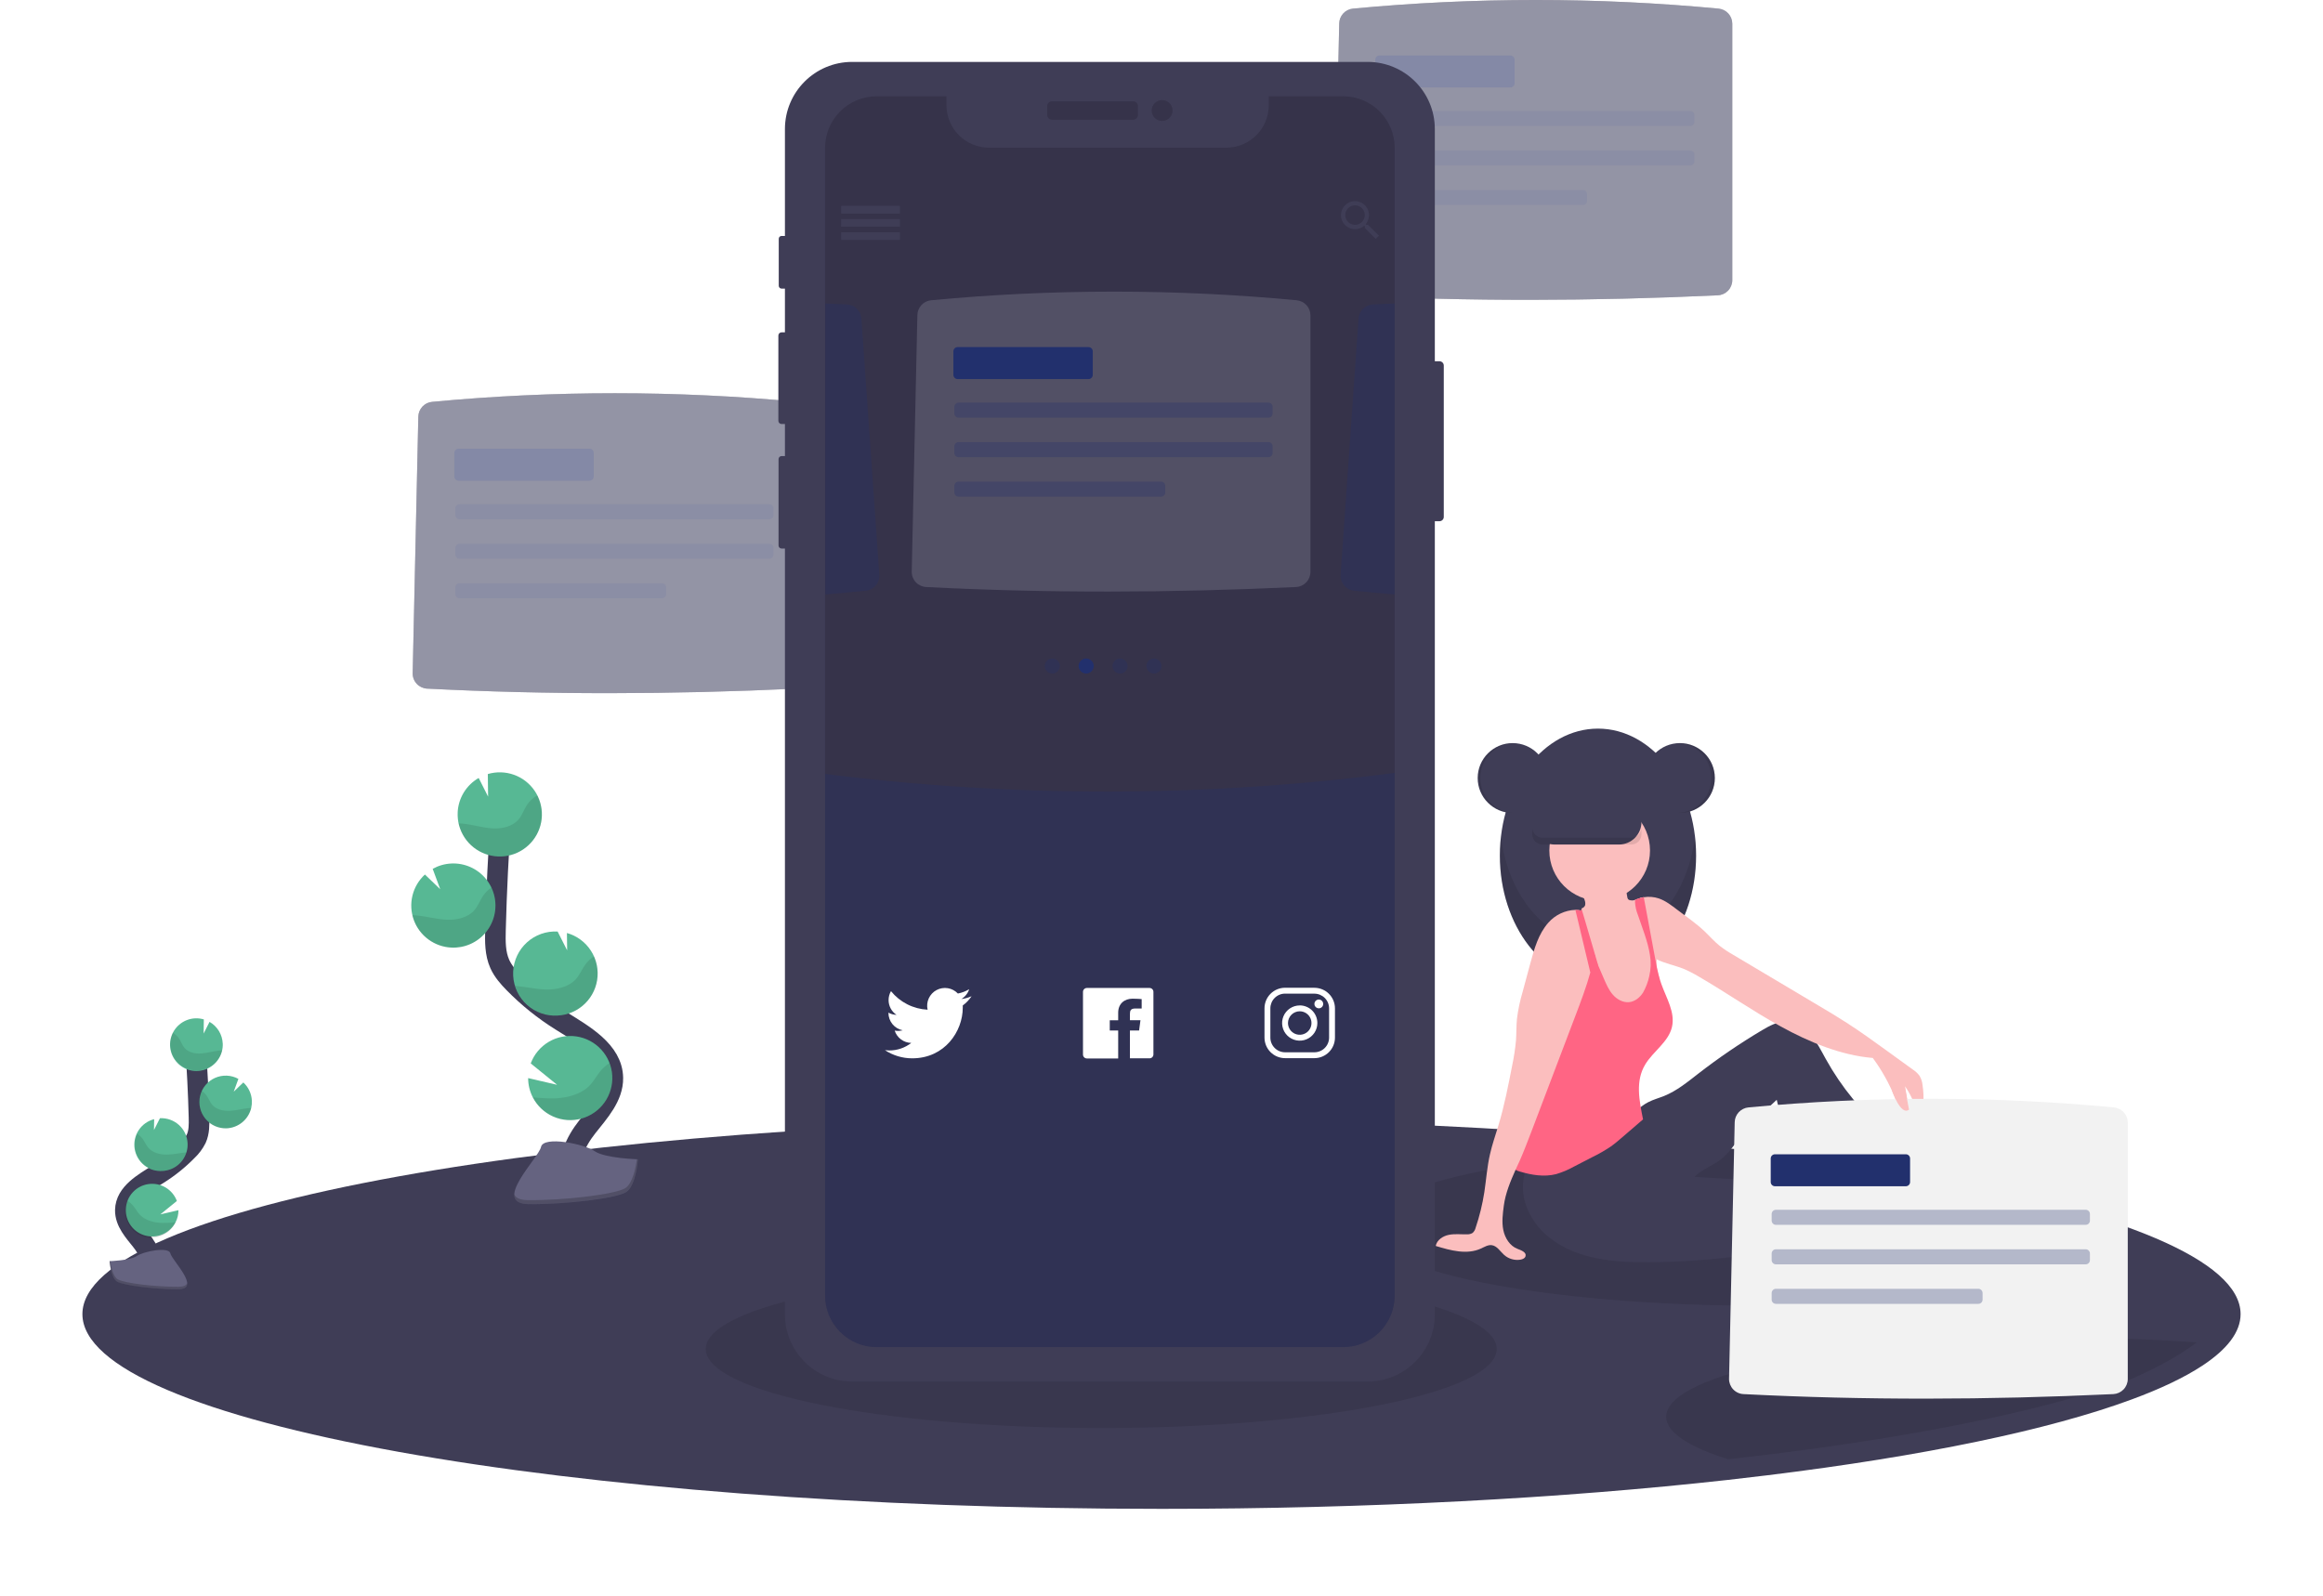 <svg width="451" height="310" viewBox="0 0 451 310" fill="none" xmlns="http://www.w3.org/2000/svg">
  <g opacity="0.6">
    <path opacity="0.6"
          d="M80.119 130.737L81.216 80.904C81.232 80.182 81.513 79.492 82.005 78.963C82.497 78.434 83.165 78.104 83.885 78.036C107.485 75.803 131.244 75.803 154.844 78.036C155.575 78.102 156.255 78.438 156.751 78.979C157.247 79.519 157.524 80.225 157.528 80.959V130.784C157.528 131.54 157.236 132.268 156.714 132.815C156.192 133.363 155.479 133.689 154.723 133.725C130.278 134.873 106.323 134.927 82.927 133.725C82.162 133.689 81.441 133.357 80.917 132.799C80.393 132.242 80.106 131.502 80.119 130.737Z"
          fill="#36334A"/>
    <path opacity="0.6"
          d="M80.119 130.737L81.216 80.904C81.232 80.182 81.513 79.492 82.005 78.963C82.497 78.434 83.165 78.104 83.885 78.036C107.485 75.803 131.244 75.803 154.844 78.036C155.575 78.102 156.255 78.438 156.751 78.979C157.247 79.519 157.524 80.225 157.528 80.959V130.784C157.528 131.54 157.236 132.268 156.714 132.815C156.192 133.363 155.479 133.689 154.723 133.725C130.278 134.873 106.323 134.927 82.927 133.725C82.162 133.689 81.441 133.357 80.917 132.799C80.393 132.242 80.106 131.502 80.119 130.737Z"
          fill="#36334A"/>
    <path opacity="0.2"
          d="M80.119 130.737L81.216 80.904C81.232 80.182 81.513 79.492 82.005 78.963C82.497 78.434 83.165 78.104 83.885 78.036C107.485 75.803 131.244 75.803 154.844 78.036C155.575 78.102 156.255 78.438 156.751 78.979C157.247 79.519 157.524 80.225 157.528 80.959V130.784C157.528 131.54 157.236 132.268 156.714 132.815C156.192 133.363 155.479 133.689 154.723 133.725C130.278 134.873 106.323 134.927 82.927 133.725C82.162 133.689 81.441 133.357 80.917 132.799C80.393 132.242 80.106 131.502 80.119 130.737Z"
          fill="#22306D"/>
    <path opacity="0.6"
          d="M114.443 87.133H89.032C88.578 87.133 88.21 87.501 88.21 87.955V92.522C88.21 92.977 88.578 93.345 89.032 93.345H114.443C114.897 93.345 115.266 92.977 115.266 92.522V87.955C115.266 87.501 114.897 87.133 114.443 87.133Z"
          fill="#22306D"/>
    <path opacity="0.3"
          d="M149.36 97.912H89.215C88.761 97.912 88.393 98.28 88.393 98.734V100.013C88.393 100.467 88.761 100.835 89.215 100.835H149.36C149.814 100.835 150.182 100.467 150.182 100.013V98.734C150.182 98.28 149.814 97.912 149.36 97.912Z"
          fill="#22306D"/>
    <path opacity="0.3"
          d="M149.36 105.584H89.215C88.761 105.584 88.393 105.953 88.393 106.407V107.685C88.393 108.139 88.761 108.507 89.215 108.507H149.36C149.814 108.507 150.182 108.139 150.182 107.685V106.407C150.182 105.953 149.814 105.584 149.36 105.584Z"
          fill="#22306D"/>
    <path opacity="0.3"
          d="M128.519 113.257H89.215C88.761 113.257 88.393 113.625 88.393 114.079V115.358C88.393 115.812 88.761 116.18 89.215 116.18H128.519C128.974 116.18 129.342 115.812 129.342 115.358V114.079C129.342 113.625 128.974 113.257 128.519 113.257Z"
          fill="#22306D"/>
  </g>
  <g opacity="0.6">
    <path opacity="0.6"
          d="M258.907 54.374L260.003 4.542C260.02 3.82 260.301 3.129 260.793 2.601C261.285 2.072 261.953 1.742 262.673 1.673C286.273 -0.559 310.032 -0.559 333.632 1.673C334.363 1.74 335.043 2.076 335.539 2.616C336.035 3.157 336.312 3.863 336.316 4.596V54.422C336.311 55.175 336.018 55.898 335.496 56.441C334.974 56.985 334.264 57.308 333.511 57.345C309.066 58.492 285.111 58.547 261.715 57.345C260.953 57.309 260.235 56.979 259.711 56.425C259.188 55.871 258.899 55.136 258.907 54.374Z"
          fill="#36334A"/>
    <path opacity="0.6"
          d="M258.907 54.374L260.003 4.542C260.02 3.82 260.301 3.129 260.793 2.601C261.285 2.072 261.953 1.742 262.673 1.673C286.273 -0.559 310.032 -0.559 333.632 1.673C334.363 1.74 335.043 2.076 335.539 2.616C336.035 3.157 336.312 3.863 336.316 4.596V54.422C336.311 55.175 336.018 55.898 335.496 56.441C334.974 56.985 334.264 57.308 333.511 57.345C309.066 58.492 285.111 58.547 261.715 57.345C260.953 57.309 260.235 56.979 259.711 56.425C259.188 55.871 258.899 55.136 258.907 54.374Z"
          fill="#36334A"/>
    <path opacity="0.2"
          d="M258.907 54.374L260.003 4.542C260.02 3.82 260.301 3.129 260.793 2.601C261.285 2.072 261.953 1.742 262.673 1.673C286.273 -0.559 310.032 -0.559 333.632 1.673C334.363 1.74 335.043 2.076 335.539 2.616C336.035 3.157 336.312 3.863 336.316 4.596V54.422C336.311 55.175 336.018 55.898 335.496 56.441C334.974 56.985 334.264 57.308 333.511 57.345C309.066 58.492 285.111 58.547 261.715 57.345C260.953 57.309 260.235 56.979 259.711 56.425C259.188 55.871 258.899 55.136 258.907 54.374Z"
          fill="#22306D"/>
    <path opacity="0.6"
          d="M293.231 10.771H267.82C267.366 10.771 266.998 11.139 266.998 11.593V16.16C266.998 16.614 267.366 16.982 267.82 16.982H293.231C293.685 16.982 294.054 16.614 294.054 16.16V11.593C294.054 11.139 293.685 10.771 293.231 10.771Z"
          fill="#22306D"/>
    <path opacity="0.3"
          d="M328.148 21.55H268.003C267.549 21.55 267.181 21.918 267.181 22.372V23.651C267.181 24.105 267.549 24.473 268.003 24.473H328.148C328.602 24.473 328.97 24.105 328.97 23.651V22.372C328.97 21.918 328.602 21.55 328.148 21.55Z"
          fill="#22306D"/>
    <path opacity="0.3"
          d="M328.148 29.222H268.003C267.549 29.222 267.181 29.59 267.181 30.044V31.323C267.181 31.777 267.549 32.145 268.003 32.145H328.148C328.602 32.145 328.97 31.777 328.97 31.323V30.044C328.97 29.59 328.602 29.222 328.148 29.222Z"
          fill="#22306D"/>
    <path opacity="0.3"
          d="M307.307 36.895H268.003C267.549 36.895 267.181 37.263 267.181 37.717V38.996C267.181 39.45 267.549 39.818 268.003 39.818H307.307C307.762 39.818 308.13 39.45 308.13 38.996V37.717C308.13 37.263 307.762 36.895 307.307 36.895Z"
          fill="#22306D"/>
  </g>
  <g filter="url(#undraw-social-share)">
    <path
      d="M435 251.188C435 254.655 432.415 258.009 427.574 261.199C424.115 263.479 419.509 265.671 413.867 267.754C397.78 273.706 373.313 278.777 343.237 282.471C340.704 282.78 338.133 283.082 335.522 283.377C303.549 286.943 265.857 289.004 225.5 289.004C109.796 289.004 16 272.072 16 251.188C16 230.303 109.796 213.372 225.5 213.372C341.204 213.372 435 230.3 435 251.188Z"
      fill="#3F3D56"/>
  </g>
  <path opacity="0.1"
        d="M213.8 277.308C256.205 277.308 290.58 270.438 290.58 261.963C290.58 253.488 256.205 246.617 213.8 246.617C171.396 246.617 137.02 253.488 137.02 261.963C137.02 270.438 171.396 277.308 213.8 277.308Z"
        fill="black"/>
  <path opacity="0.1"
        d="M411.6 238.035C411.6 246.511 384.545 253.559 342.133 253.559C299.721 253.559 265.353 246.687 265.353 238.214C265.353 229.741 299.721 222.868 342.133 222.868C384.545 222.868 411.6 229.558 411.6 238.035Z"
        fill="black"/>
  <path opacity="0.1"
        d="M426.477 260.688C423.245 263.136 419.011 265.5 413.867 267.75C397.78 273.702 373.313 278.773 343.237 282.467C340.704 282.777 338.133 283.079 335.522 283.373C327.903 280.984 323.486 278.156 323.486 275.116C323.486 266.639 357.854 259.771 400.266 259.771C409.472 259.771 418.299 260.096 426.477 260.688Z"
        fill="black"/>
  <path
    d="M279.465 70.151H277.37C276.908 70.151 276.533 70.525 276.533 70.988V100.378C276.533 100.84 276.908 101.215 277.37 101.215H279.465C279.928 101.215 280.303 100.84 280.303 100.378V70.988C280.303 70.525 279.928 70.151 279.465 70.151Z"
    fill="#3F3D56"/>
  <path
    d="M152.76 45.817H151.74C151.437 45.817 151.191 46.063 151.191 46.365V55.496C151.191 55.799 151.437 56.044 151.74 56.044H152.76C153.063 56.044 153.308 55.799 153.308 55.496V46.365C153.308 46.063 153.063 45.817 152.76 45.817Z"
    fill="#3F3D56"/>
  <path
    d="M152.881 64.539H151.733C151.391 64.539 151.115 64.815 151.115 65.156V81.722C151.115 82.063 151.391 82.339 151.733 82.339H152.881C153.222 82.339 153.499 82.063 153.499 81.722V65.156C153.499 64.815 153.222 64.539 152.881 64.539Z"
    fill="#3F3D56"/>
  <path
    d="M152.833 88.565H151.74C151.415 88.565 151.151 88.829 151.151 89.154V105.931C151.151 106.256 151.415 106.52 151.74 106.52H152.833C153.158 106.52 153.422 106.256 153.422 105.931V89.154C153.422 88.829 153.158 88.565 152.833 88.565Z"
    fill="#3F3D56"/>
  <path
    d="M265.517 12.021H165.44C158.233 12.021 152.391 17.859 152.391 25.061V255.24C152.391 262.442 158.233 268.28 165.44 268.28H265.517C272.724 268.28 278.566 262.442 278.566 255.24V25.061C278.566 17.859 272.724 12.021 265.517 12.021Z"
    fill="#3F3D56"/>
  <path
    d="M219.997 19.671H204.236C203.723 19.671 203.307 20.087 203.307 20.599V22.32C203.307 22.833 203.723 23.248 204.236 23.248H219.997C220.51 23.248 220.926 22.833 220.926 22.32V20.599C220.926 20.087 220.51 19.671 219.997 19.671Z"
    fill="#36334A"/>
  <path
    d="M225.621 23.49C226.741 23.49 227.65 22.582 227.65 21.462C227.65 20.342 226.741 19.434 225.621 19.434C224.5 19.434 223.591 20.342 223.591 21.462C223.591 22.582 224.5 23.49 225.621 23.49Z"
    fill="#36334A"/>
  <path
    d="M270.775 28.711V251.586C270.774 254.242 269.717 256.788 267.838 258.665C265.959 260.543 263.41 261.597 260.753 261.597H170.204C167.546 261.597 164.998 260.543 163.119 258.665C161.239 256.788 160.183 254.242 160.182 251.586V28.711C160.182 26.055 161.238 23.507 163.117 21.629C164.997 19.751 167.546 18.696 170.204 18.696H183.754V20.435C183.756 22.621 184.626 24.717 186.173 26.263C187.72 27.808 189.818 28.677 192.006 28.678H238.074C240.262 28.678 242.361 27.809 243.909 26.263C245.456 24.716 246.326 22.619 246.326 20.431V18.692H260.771C263.427 18.697 265.972 19.755 267.847 21.633C269.723 23.512 270.776 26.057 270.775 28.711Z"
    fill="#36334A"/>
  <path d="M174.679 39.997H163.345V41.459H174.679V39.997Z" fill="#3F3D56"/>
  <path d="M174.679 42.555H163.345V44.016H174.679V42.555Z" fill="#3F3D56"/>
  <path d="M174.679 45.112H163.345V46.573H174.679V45.112Z" fill="#3F3D56"/>
  <path d="M174.679 39.997H163.345V41.459H174.679V39.997Z" fill="#3F3D56"/>
  <path d="M174.679 42.555H163.345V44.016H174.679V42.555Z" fill="#3F3D56"/>
  <path d="M174.679 45.112H163.345V46.573H174.679V45.112Z" fill="#3F3D56"/>
  <path
    d="M265.594 43.658H265.261L265.133 43.552C265.554 43.051 265.784 42.419 265.784 41.765C265.781 41.228 265.619 40.703 265.317 40.258C265.016 39.812 264.589 39.466 264.091 39.263C263.593 39.06 263.046 39.009 262.519 39.117C261.992 39.224 261.508 39.486 261.13 39.868C260.752 40.25 260.495 40.736 260.393 41.264C260.291 41.792 260.348 42.338 260.556 42.834C260.765 43.329 261.116 43.752 261.565 44.048C262.014 44.344 262.54 44.501 263.078 44.498C263.73 44.494 264.361 44.264 264.863 43.848L264.987 43.95V44.286L267.086 46.391L267.715 45.759L265.594 43.658ZM263.078 43.658C262.704 43.659 262.337 43.55 262.024 43.342C261.712 43.135 261.468 42.84 261.323 42.495C261.179 42.149 261.14 41.768 261.213 41.401C261.285 41.033 261.465 40.695 261.729 40.429C261.994 40.164 262.331 39.983 262.699 39.91C263.067 39.836 263.448 39.873 263.794 40.016C264.141 40.159 264.437 40.402 264.645 40.713C264.854 41.024 264.965 41.391 264.965 41.765C264.966 42.014 264.919 42.26 264.825 42.489C264.73 42.719 264.592 42.928 264.416 43.104C264.241 43.28 264.032 43.42 263.803 43.515C263.573 43.61 263.327 43.658 263.078 43.658Z"
    fill="#3F3D56"/>
  <path
    d="M29.016 247.22C30.113 245.207 28.87 242.741 27.448 240.947C26.025 239.153 24.3 237.293 24.336 234.995C24.391 231.707 27.883 229.763 30.672 228.02C32.744 226.728 34.654 225.193 36.361 223.449C37.076 222.778 37.667 221.986 38.109 221.111C38.687 219.825 38.672 218.363 38.636 216.957C38.511 212.253 38.278 207.565 37.937 202.894"
    stroke="#3F3D56" stroke-width="4" stroke-miterlimit="10"/>
  <path
    d="M43.242 202.638C43.203 201.779 42.949 200.944 42.501 200.209C42.054 199.475 41.429 198.865 40.683 198.436L39.535 200.705L39.572 197.957C39.022 197.796 38.45 197.727 37.879 197.753C36.869 197.803 35.896 198.151 35.084 198.752C34.272 199.354 33.656 200.183 33.315 201.134C32.973 202.085 32.921 203.115 33.165 204.096C33.409 205.077 33.938 205.963 34.686 206.643C35.433 207.324 36.366 207.768 37.365 207.919C38.365 208.07 39.387 207.922 40.303 207.494C41.219 207.066 41.987 206.376 42.511 205.511C43.034 204.647 43.29 203.647 43.246 202.638H43.242Z"
    fill="#57B894"/>
  <path
    d="M34.091 237.344C33.553 238.387 32.672 239.213 31.597 239.684C30.522 240.155 29.317 240.242 28.185 239.931C27.053 239.62 26.063 238.93 25.38 237.976C24.696 237.022 24.362 235.863 24.433 234.692C24.503 233.521 24.974 232.41 25.767 231.544C26.56 230.679 27.626 230.113 28.787 229.94C29.948 229.767 31.133 229.998 32.144 230.594C33.155 231.191 33.93 232.116 34.339 233.216L31.133 235.821L34.647 235.006C34.65 235.818 34.459 236.62 34.091 237.344Z"
    fill="#57B894"/>
  <path
    d="M31.557 227.388C30.282 227.478 29.02 227.088 28.018 226.295C27.016 225.501 26.347 224.362 26.143 223.102C25.939 221.841 26.215 220.549 26.916 219.481C27.616 218.413 28.692 217.645 29.93 217.329L29.893 219.441L31.056 217.143C31.73 217.11 32.403 217.21 33.037 217.438C33.671 217.666 34.254 218.016 34.753 218.47C35.251 218.924 35.655 219.471 35.941 220.081C36.227 220.691 36.39 221.351 36.42 222.024C36.45 222.616 36.376 223.208 36.2 223.774C35.892 224.781 35.281 225.668 34.45 226.315C33.619 226.961 32.609 227.336 31.557 227.388Z"
    fill="#57B894"/>
  <path
    d="M44.014 219.105C43.226 219.134 42.442 218.981 41.724 218.657C41.005 218.334 40.371 217.849 39.87 217.24C39.37 216.631 39.017 215.916 38.839 215.148C38.661 214.381 38.663 213.583 38.844 212.816C39.026 212.05 39.382 211.336 39.885 210.729C40.388 210.123 41.024 209.64 41.744 209.32C42.464 209 43.248 208.85 44.036 208.882C44.824 208.915 45.593 209.128 46.284 209.507L45.377 211.991L47.242 210.201C48.241 211.115 48.837 212.389 48.898 213.741C48.923 214.216 48.88 214.692 48.77 215.155C48.514 216.24 47.912 217.213 47.053 217.925C46.195 218.638 45.128 219.052 44.014 219.105Z"
    fill="#57B894"/>
  <path opacity="0.1"
        d="M42.551 204.004C41.367 204.132 40.215 204.501 39.027 204.574C37.839 204.647 36.533 204.362 35.78 203.441C35.378 202.944 35.173 202.312 34.833 201.771C34.511 201.267 34.071 200.849 33.55 200.555C33.24 201.201 33.07 201.906 33.05 202.623C33.031 203.339 33.162 204.052 33.436 204.715C33.71 205.377 34.12 205.975 34.64 206.469C35.16 206.963 35.778 207.342 36.454 207.582C37.13 207.822 37.849 207.918 38.564 207.862C39.28 207.806 39.975 207.601 40.606 207.259C41.237 206.918 41.788 206.448 42.226 205.879C42.663 205.311 42.976 204.657 43.144 203.96C42.944 203.967 42.746 203.982 42.551 204.004Z"
        fill="black"/>
  <path opacity="0.1"
        d="M44.014 219.105C43.129 219.15 42.247 218.964 41.456 218.567C40.664 218.169 39.989 217.573 39.497 216.836C39.005 216.1 38.713 215.248 38.649 214.365C38.585 213.482 38.752 212.597 39.133 211.797C39.54 212.07 39.89 212.418 40.164 212.824C40.529 213.376 40.752 214.012 41.18 214.519C41.981 215.458 43.345 215.765 44.584 215.711C45.824 215.656 47.019 215.301 48.24 215.188C48.412 215.188 48.584 215.162 48.76 215.159C48.503 216.242 47.902 217.212 47.046 217.924C46.19 218.635 45.126 219.05 44.014 219.105Z"
        fill="black"/>
  <path opacity="0.1"
        d="M31.557 227.388C30.68 227.432 29.807 227.25 29.021 226.86C28.235 226.47 27.562 225.884 27.068 225.159C26.574 224.434 26.274 223.594 26.199 222.72C26.123 221.846 26.273 220.967 26.636 220.168C27.061 220.446 27.433 220.799 27.733 221.209C28.131 221.772 28.38 222.419 28.848 222.937C29.714 223.902 31.169 224.242 32.478 224.209C33.787 224.176 34.976 223.873 36.237 223.774C35.927 224.786 35.31 225.677 34.472 226.325C33.634 226.972 32.615 227.343 31.557 227.388Z"
        fill="black"/>
  <path opacity="0.1"
        d="M34.091 237.344C33.536 238.584 32.51 239.553 31.241 240.037C29.971 240.522 28.56 240.482 27.32 239.927C26.079 239.373 25.11 238.348 24.625 237.079C24.14 235.81 24.18 234.401 24.735 233.161C25.162 233.435 25.545 233.773 25.872 234.162C26.362 234.757 26.683 235.433 27.247 235.989C28.296 237.019 29.989 237.45 31.499 237.483C32.365 237.486 33.23 237.44 34.091 237.344Z"
        fill="black"/>
  <path
    d="M21.276 244.903C21.276 244.903 25.327 244.779 26.548 243.91C27.769 243.04 32.764 242.006 33.078 243.398C33.392 244.79 39.166 250.34 34.595 250.362C30.025 250.384 23.971 249.631 22.749 248.9C21.528 248.17 21.276 244.903 21.276 244.903Z"
    fill="#656380"/>
  <path opacity="0.2"
        d="M34.676 249.876C30.102 249.913 24.051 249.168 22.833 248.415C21.905 247.849 21.535 245.821 21.411 244.889H21.276C21.276 244.889 21.532 248.152 22.738 248.908C23.945 249.665 30.011 250.399 34.584 250.37C35.904 250.37 36.358 249.891 36.332 249.197C36.16 249.606 35.659 249.869 34.676 249.876Z"
        fill="black"/>
  <path
    d="M111.525 228.82C109.792 225.612 111.759 221.681 114.019 218.82C116.278 215.959 119.039 212.974 118.98 209.32C118.896 204.081 113.332 200.986 108.882 198.206C105.584 196.144 102.541 193.7 99.818 190.924C98.721 189.809 97.672 188.618 97.032 187.197C96.111 185.147 96.136 182.813 96.195 180.573C96.388 173.093 96.753 165.622 97.292 158.161"
    stroke="#3F3D56" stroke-width="4" stroke-miterlimit="10"/>
  <path
    d="M88.853 157.77C88.916 156.402 89.323 155.071 90.036 153.901C90.749 152.731 91.746 151.76 92.934 151.076L94.762 154.697L94.707 150.313C96.37 149.821 98.146 149.87 99.779 150.453C101.412 151.036 102.817 152.123 103.792 153.556C104.767 154.989 105.26 156.695 105.202 158.427C105.143 160.159 104.535 161.827 103.465 163.191C102.396 164.555 100.92 165.544 99.251 166.016C97.583 166.487 95.807 166.416 94.182 165.813C92.556 165.21 91.164 164.106 90.207 162.661C89.25 161.216 88.777 159.505 88.857 157.774L88.853 157.77Z"
    fill="#57B894"/>
  <path
    d="M103.434 213.08C104.292 214.747 105.697 216.068 107.414 216.822C109.132 217.577 111.056 217.718 112.865 217.223C114.674 216.727 116.258 215.625 117.35 214.102C118.443 212.578 118.977 210.725 118.865 208.854C118.753 206.983 118 205.208 116.733 203.825C115.466 202.443 113.762 201.538 111.907 201.263C110.051 200.987 108.158 201.357 106.543 202.311C104.929 203.266 103.692 204.745 103.039 206.503L108.158 210.657L102.538 209.356C102.536 210.651 102.843 211.928 103.434 213.08Z"
    fill="#57B894"/>
  <path
    d="M107.474 197.212C109.48 197.305 111.45 196.656 113.008 195.391C114.567 194.126 115.605 192.332 115.925 190.351C116.246 188.37 115.826 186.341 114.745 184.65C113.665 182.958 111.999 181.723 110.067 181.18L110.11 184.548L108.26 180.895H108.238C107.161 180.837 106.083 180.992 105.066 181.352C104.049 181.712 103.113 182.27 102.313 182.993C101.512 183.716 100.863 184.591 100.402 185.566C99.941 186.541 99.678 187.597 99.628 188.674C99.577 189.751 99.741 190.828 100.108 191.842C100.476 192.855 101.041 193.786 101.77 194.581C102.5 195.376 103.379 196.018 104.358 196.472C105.337 196.925 106.396 197.18 107.474 197.223V197.212Z"
    fill="#57B894"/>
  <path
    d="M87.621 184.011C88.887 184.071 90.149 183.837 91.308 183.326C92.467 182.816 93.492 182.043 94.301 181.069C95.111 180.096 95.683 178.947 95.972 177.715C96.262 176.482 96.261 175.199 95.969 173.967C95.678 172.735 95.104 171.588 94.293 170.615C93.483 169.643 92.457 168.872 91.297 168.363C90.136 167.854 88.874 167.622 87.609 167.684C86.344 167.746 85.11 168.101 84.005 168.721L85.468 172.677L82.495 169.824C81.305 170.915 80.465 172.333 80.081 173.901C79.696 175.468 79.784 177.114 80.335 178.631C80.885 180.149 81.872 181.469 83.172 182.427C84.472 183.384 86.026 183.935 87.639 184.011H87.621Z"
    fill="#57B894"/>
  <path opacity="0.1"
        d="M89.95 159.948C91.841 160.152 93.676 160.741 95.57 160.858C97.464 160.974 99.544 160.521 100.74 159.049C101.387 158.256 101.709 157.255 102.253 156.389C102.771 155.586 103.478 154.921 104.312 154.453C104.839 155.489 105.138 156.625 105.191 157.786C105.244 158.947 105.048 160.105 104.617 161.185C104.186 162.264 103.53 163.239 102.692 164.045C101.854 164.851 100.854 165.468 99.758 165.857C98.662 166.246 97.496 166.397 96.337 166.3C95.178 166.203 94.054 165.86 93.038 165.294C92.022 164.729 91.139 163.953 90.447 163.019C89.755 162.085 89.27 161.014 89.025 159.878C89.336 159.889 89.643 159.911 89.95 159.948Z"
        fill="black"/>
  <path opacity="0.1"
        d="M87.621 184.011C89.031 184.077 90.433 183.777 91.692 183.141C92.951 182.504 94.024 181.554 94.807 180.381C95.59 179.208 96.056 177.853 96.161 176.446C96.265 175.04 96.003 173.631 95.401 172.356C94.751 172.791 94.192 173.35 93.756 174C93.175 174.877 92.82 175.893 92.137 176.7C90.864 178.198 88.685 178.688 86.711 178.596C84.736 178.505 82.835 177.946 80.861 177.767C80.587 177.742 80.312 177.723 80.034 177.716C80.442 179.447 81.403 180.999 82.772 182.135C84.141 183.271 85.843 183.93 87.621 184.011Z"
        fill="black"/>
  <path opacity="0.1"
        d="M107.474 197.212C108.87 197.277 110.259 196.984 111.509 196.361C112.759 195.737 113.828 194.804 114.615 193.65C115.402 192.497 115.88 191.161 116.003 189.77C116.127 188.38 115.892 186.981 115.321 185.707C114.646 186.149 114.06 186.713 113.591 187.369C112.955 188.264 112.56 189.294 111.814 190.124C110.436 191.658 108.118 192.199 106.027 192.152C104.001 192.104 102.052 191.611 100.038 191.454C100.533 193.062 101.513 194.478 102.844 195.509C104.175 196.54 105.792 197.134 107.474 197.212Z"
        fill="black"/>
  <path opacity="0.1"
        d="M103.434 213.08C104.39 214.943 106.024 216.368 107.999 217.062C109.975 217.756 112.142 217.667 114.054 216.812C115.965 215.957 117.476 214.402 118.274 212.467C119.072 210.532 119.098 208.365 118.344 206.412C117.67 206.854 117.065 207.393 116.549 208.012C115.77 208.959 115.258 210.033 114.355 210.913C112.685 212.554 109.986 213.23 107.584 213.296C106.198 213.303 104.812 213.231 103.434 213.08Z"
        fill="black"/>
  <path
    d="M123.858 225.126C123.858 225.126 117.405 224.929 115.449 223.544C113.492 222.159 105.518 220.508 105.036 222.726C104.553 224.944 95.34 233.767 102.652 233.826C109.964 233.884 119.584 232.693 121.525 231.509C123.467 230.325 123.858 225.126 123.858 225.126Z"
    fill="#656380"/>
  <path opacity="0.2"
        d="M102.506 233.054C109.792 233.113 119.437 231.918 121.379 230.738C122.841 229.839 123.445 226.609 123.642 225.119H123.858C123.858 225.119 123.448 230.322 121.507 231.502C119.565 232.682 109.92 233.877 102.634 233.818C100.531 233.818 99.804 233.054 99.844 231.947C100.136 232.623 100.937 233.04 102.506 233.054Z"
        fill="black"/>
  <path opacity="0.3"
        d="M270.775 150.09V251.594C270.774 254.249 269.717 256.795 267.838 258.673C265.959 260.55 263.41 261.605 260.753 261.605H170.204C167.546 261.605 164.998 260.55 163.119 258.673C161.239 256.795 160.183 254.249 160.182 251.594V150.288C196.905 154.917 234.069 154.851 270.775 150.09Z"
        fill="#22306D"/>
  <path opacity="0.3"
        d="M204.294 130.795C205.102 130.795 205.757 130.141 205.757 129.334C205.757 128.526 205.102 127.872 204.294 127.872C203.486 127.872 202.832 128.526 202.832 129.334C202.832 130.141 203.486 130.795 204.294 130.795Z"
        fill="#22306D"/>
  <path
    d="M210.875 130.795C211.683 130.795 212.338 130.141 212.338 129.334C212.338 128.526 211.683 127.872 210.875 127.872C210.067 127.872 209.413 128.526 209.413 129.334C209.413 130.141 210.067 130.795 210.875 130.795Z"
    fill="#22306D"/>
  <path opacity="0.3"
        d="M217.456 130.795C218.264 130.795 218.919 130.141 218.919 129.334C218.919 128.526 218.264 127.872 217.456 127.872C216.649 127.872 215.994 128.526 215.994 129.334C215.994 130.141 216.649 130.795 217.456 130.795Z"
        fill="#22306D"/>
  <path opacity="0.3"
        d="M224.038 130.795C224.845 130.795 225.5 130.141 225.5 129.334C225.5 128.526 224.845 127.872 224.038 127.872C223.23 127.872 222.575 128.526 222.575 129.334C222.575 130.141 223.23 130.795 224.038 130.795Z"
        fill="#22306D"/>
  <path opacity="0.3"
        d="M177.008 111.007L178.105 61.174C178.121 60.452 178.402 59.762 178.894 59.233C179.386 58.704 180.055 58.374 180.774 58.306C204.374 56.073 228.133 56.073 251.733 58.306C252.464 58.372 253.144 58.708 253.64 59.249C254.137 59.789 254.413 60.495 254.417 61.229V111.054C254.417 111.81 254.125 112.538 253.603 113.085C253.081 113.633 252.368 113.959 251.612 113.995C227.167 115.143 203.212 115.197 179.816 113.995C179.051 113.959 178.33 113.627 177.806 113.069C177.282 112.512 176.996 111.772 177.008 111.007Z"
        fill="#9494A4"/>
  <path opacity="0.3"
        d="M270.775 58.941V115.442C268.149 115.216 265.534 114.972 262.928 114.711C262.163 114.642 261.456 114.274 260.96 113.687C260.464 113.1 260.219 112.342 260.278 111.577L263.755 61.853C263.805 61.133 264.119 60.456 264.636 59.952C265.153 59.447 265.837 59.15 266.559 59.117C267.963 59.053 269.368 58.995 270.775 58.941Z"
        fill="#22306D"/>
  <path opacity="0.3"
        d="M160.215 58.941V115.442C162.84 115.216 165.456 114.972 168.061 114.711C168.827 114.642 169.534 114.274 170.03 113.687C170.526 113.1 170.771 112.342 170.712 111.577L167.235 61.853C167.185 61.133 166.871 60.456 166.354 59.952C165.837 59.447 165.152 59.15 164.431 59.117C163.027 59.053 161.621 58.995 160.215 58.941Z"
        fill="#22306D"/>
  <path
    d="M211.332 67.403H185.922C185.467 67.403 185.099 67.771 185.099 68.225V72.793C185.099 73.246 185.467 73.615 185.922 73.615H211.332C211.787 73.615 212.155 73.246 212.155 72.793V68.225C212.155 67.771 211.787 67.403 211.332 67.403Z"
    fill="#22306D"/>
  <path opacity="0.3"
        d="M246.249 78.182H186.105C185.65 78.182 185.282 78.55 185.282 79.004V80.282C185.282 80.737 185.65 81.105 186.105 81.105H246.249C246.703 81.105 247.072 80.737 247.072 80.282V79.004C247.072 78.55 246.703 78.182 246.249 78.182Z"
        fill="#22306D"/>
  <path opacity="0.3"
        d="M246.249 85.855H186.105C185.65 85.855 185.282 86.223 185.282 86.677V87.955C185.282 88.409 185.65 88.778 186.105 88.778H246.249C246.703 88.778 247.072 88.409 247.072 87.955V86.677C247.072 86.223 246.703 85.855 246.249 85.855Z"
        fill="#22306D"/>
  <path opacity="0.3"
        d="M225.409 93.527H186.105C185.65 93.527 185.282 93.895 185.282 94.349V95.628C185.282 96.082 185.65 96.45 186.105 96.45H225.409C225.863 96.45 226.231 96.082 226.231 95.628V94.349C226.231 93.895 225.863 93.527 225.409 93.527Z"
        fill="#22306D"/>
  <path
    d="M188.624 193.459C187.995 193.739 187.328 193.922 186.646 194.004C187.364 193.571 187.903 192.894 188.163 192.097C187.485 192.499 186.743 192.782 185.969 192.933C185.448 192.383 184.761 192.019 184.013 191.897C183.264 191.775 182.497 191.903 181.828 192.26C181.16 192.617 180.628 193.185 180.313 193.874C179.999 194.563 179.921 195.337 180.09 196.076C178.718 196.007 177.375 195.651 176.15 195.03C174.925 194.408 173.844 193.536 172.979 192.469C172.675 192.997 172.515 193.596 172.514 194.205C172.514 194.773 172.655 195.333 172.923 195.834C173.192 196.335 173.58 196.762 174.054 197.077C173.503 197.062 172.965 196.914 172.485 196.645V196.689C172.485 197.486 172.76 198.258 173.264 198.875C173.769 199.492 174.472 199.915 175.253 200.073C174.957 200.152 174.652 200.192 174.346 200.193C174.128 200.194 173.909 200.172 173.695 200.127C173.916 200.813 174.345 201.413 174.923 201.843C175.501 202.272 176.2 202.511 176.92 202.524C175.697 203.479 174.187 203.994 172.635 203.986C172.36 203.985 172.085 203.968 171.812 203.935C173.381 204.964 175.215 205.514 177.092 205.517C183.443 205.517 186.916 200.255 186.916 195.696C186.916 195.546 186.916 195.396 186.916 195.25C187.588 194.76 188.166 194.154 188.624 193.459Z"
    fill="white"/>
  <path
    d="M223.186 191.855H211.014C210.814 191.855 210.622 191.935 210.48 192.076C210.338 192.217 210.258 192.408 210.257 192.608V204.786C210.257 204.885 210.277 204.984 210.315 205.075C210.353 205.167 210.409 205.25 210.479 205.321C210.549 205.391 210.633 205.447 210.725 205.485C210.816 205.523 210.915 205.542 211.014 205.542H217.091V200.116H215.456V198.122H217.091V196.66C217.091 194.895 218.316 193.934 219.895 193.934C220.652 193.934 221.464 193.993 221.65 194.015V195.842H220.392C219.537 195.842 219.372 196.247 219.372 196.846V198.118H221.416L221.149 200.113H219.372V205.517H223.178C223.378 205.516 223.57 205.436 223.711 205.294C223.852 205.152 223.932 204.96 223.932 204.76V192.608C223.932 192.41 223.853 192.219 223.713 192.078C223.574 191.938 223.384 191.857 223.186 191.855Z"
    fill="white"/>
  <path
    d="M255.188 192.959C255.943 192.962 256.666 193.262 257.199 193.796C257.733 194.329 258.034 195.051 258.036 195.805V201.497C258.034 202.251 257.733 202.974 257.199 203.507C256.666 204.04 255.943 204.341 255.188 204.344H249.485C248.73 204.341 248.007 204.04 247.474 203.507C246.94 202.974 246.639 202.251 246.636 201.497V195.798C246.639 195.044 246.94 194.321 247.474 193.788C248.007 193.255 248.73 192.954 249.485 192.951H255.188V192.959ZM255.188 191.812H249.485C248.428 191.814 247.415 192.235 246.667 192.982C245.92 193.729 245.499 194.741 245.496 195.798V201.497C245.499 202.554 245.92 203.566 246.667 204.313C247.415 205.06 248.428 205.481 249.485 205.484H255.188C256.245 205.481 257.258 205.06 258.006 204.313C258.753 203.566 259.174 202.554 259.177 201.497V195.798C259.172 194.743 258.75 193.732 258.003 192.987C257.256 192.242 256.244 191.822 255.188 191.819V191.812Z"
    fill="white"/>
  <path
    d="M256.04 195.805C255.871 195.805 255.705 195.755 255.564 195.661C255.424 195.567 255.314 195.433 255.249 195.277C255.185 195.12 255.168 194.948 255.201 194.782C255.235 194.616 255.316 194.464 255.436 194.344C255.556 194.225 255.709 194.144 255.875 194.111C256.042 194.079 256.214 194.096 256.37 194.161C256.526 194.227 256.66 194.337 256.753 194.478C256.847 194.619 256.896 194.785 256.896 194.954C256.896 195.066 256.874 195.177 256.83 195.28C256.787 195.384 256.724 195.478 256.645 195.557C256.565 195.636 256.471 195.699 256.367 195.741C256.263 195.784 256.152 195.806 256.04 195.805ZM252.336 196.382C252.788 196.382 253.229 196.516 253.604 196.767C253.979 197.017 254.272 197.373 254.444 197.79C254.617 198.206 254.662 198.665 254.574 199.107C254.486 199.549 254.269 199.956 253.95 200.274C253.631 200.593 253.224 200.81 252.781 200.898C252.339 200.986 251.88 200.941 251.463 200.769C251.046 200.596 250.69 200.304 250.439 199.929C250.189 199.554 250.055 199.113 250.055 198.662C250.056 198.058 250.297 197.479 250.724 197.051C251.152 196.624 251.732 196.383 252.336 196.382ZM252.336 195.246C251.659 195.246 250.998 195.447 250.435 195.823C249.872 196.199 249.433 196.733 249.174 197.358C248.915 197.983 248.848 198.671 248.98 199.335C249.113 199.998 249.439 200.607 249.918 201.086C250.397 201.564 251.007 201.889 251.671 202.021C252.335 202.152 253.023 202.084 253.649 201.824C254.274 201.565 254.808 201.126 255.184 200.563C255.559 200 255.759 199.339 255.759 198.662C255.76 198.213 255.672 197.767 255.5 197.352C255.329 196.936 255.077 196.559 254.759 196.241C254.441 195.923 254.063 195.67 253.647 195.499C253.232 195.327 252.786 195.238 252.336 195.239V195.246Z"
    fill="white"/>
  <path
    d="M293.673 157.873C297.423 157.873 300.463 154.835 300.463 151.088C300.463 147.34 297.423 144.303 293.673 144.303C289.924 144.303 286.884 147.34 286.884 151.088C286.884 154.835 289.924 157.873 293.673 157.873Z"
    fill="#3F3D56"/>
  <path
    d="M310.24 190.814C320.76 190.814 329.289 179.772 329.289 166.152C329.289 152.531 320.76 141.489 310.24 141.489C299.719 141.489 291.191 152.531 291.191 166.152C291.191 179.772 299.719 190.814 310.24 190.814Z"
    fill="#3F3D56"/>
  <path opacity="0.1"
        d="M310.24 183.364C300.697 183.364 292.792 174.281 291.407 162.429C291.262 163.664 291.19 164.908 291.191 166.152C291.191 179.773 299.717 190.814 310.24 190.814C320.762 190.814 329.285 179.773 329.285 166.152C329.286 164.908 329.214 163.664 329.069 162.429C327.683 174.281 319.779 183.364 310.24 183.364Z"
        fill="black"/>
  <path
    d="M348.999 238.378C348.589 240.059 346.827 241.403 344.871 242.342C340.765 244.319 335.701 244.9 330.787 245.108C329.533 245.182 328.276 245.159 327.025 245.039C324.466 244.732 322.067 243.636 320.576 242.075C320.45 241.994 320.347 241.881 320.277 241.749C320.207 241.617 320.171 241.469 320.174 241.319C320.176 241.17 320.217 241.023 320.292 240.893C320.366 240.763 320.473 240.655 320.601 240.577C323.215 237.706 327.581 235.948 331.979 234.68C335.314 233.716 341.12 231.228 344.776 231.564C348.286 231.889 349.514 236.255 348.999 238.378Z"
    fill="#3F3D56"/>
  <path opacity="0.1"
        d="M348.999 238.378C348.589 240.059 346.827 241.403 344.871 242.342C340.765 244.319 335.701 244.9 330.787 245.108C329.533 245.182 328.276 245.159 327.025 245.039C324.466 244.732 322.067 243.636 320.576 242.075C320.45 241.994 320.347 241.881 320.277 241.749C320.207 241.617 320.171 241.469 320.174 241.319C320.176 241.17 320.217 241.023 320.292 240.893C320.366 240.763 320.473 240.655 320.601 240.577C323.215 237.706 327.581 235.948 331.979 234.68C335.314 233.716 341.12 231.228 344.776 231.564C348.286 231.889 349.514 236.255 348.999 238.378Z"
        fill="black"/>
  <path
    d="M296.796 225.824C296.175 227.04 295.8 228.365 295.692 229.726C295.584 231.086 295.745 232.455 296.167 233.753C297.029 236.357 298.647 238.646 300.814 240.329C306.126 244.586 313.439 245.17 320.25 245.112C326.213 245.056 332.167 244.645 338.081 243.881C340.056 243.625 342.048 243.325 343.873 242.536C346.096 241.575 348.048 239.814 348.842 237.527C349.635 235.24 349.072 232.437 347.193 230.91C345.54 229.569 343.262 229.386 341.138 229.258L328.97 228.535C330.173 227.322 331.771 226.635 333.233 225.751C335.171 224.578 336.462 222.612 337.873 220.84C339.979 218.191 342.469 215.879 344.944 213.573C345.343 215.838 346.772 217.702 348.465 219.266C350.158 220.829 352.103 222.09 353.858 223.581C358.11 227.187 361.17 232.083 365.646 235.415C368.721 234.608 371.597 233.173 374.091 231.202L372.355 228.056C372.209 227.733 371.984 227.451 371.7 227.238C371.207 226.935 370.574 227.092 370 227.004C368.475 226.778 367.806 225.017 367.21 223.592C365.565 219.689 362.413 216.65 359.726 213.387C357.741 210.97 355.98 208.377 354.465 205.641C353.558 204.011 352.732 202.312 351.507 200.891C350.282 199.47 348.56 198.381 346.695 198.377C345.047 198.377 343.526 199.21 342.107 200.051C337.792 202.615 333.641 205.443 329.676 208.52C327.603 210.131 325.537 211.83 323.095 212.821C322.071 213.233 320.989 213.518 320.005 214.026C318.283 214.91 316.974 216.408 315.567 217.742C310.561 222.503 303.688 225.576 296.796 225.824Z"
    fill="#3F3D56"/>
  <path
    d="M322.195 192.038C322.136 193.489 321.827 194.919 321.281 196.265C320.682 197.584 319.625 198.754 318.247 199.188C317.28 199.448 316.266 199.481 315.285 199.283C314.429 199.196 313.605 198.916 312.872 198.465C311.735 197.679 311.165 196.273 310.96 194.917C310.755 193.562 310.843 192.155 310.711 190.781C310.583 189.671 310.371 188.572 310.079 187.493C309.991 187.127 309.9 186.762 309.808 186.419C309.717 186.075 309.636 185.688 309.556 185.348C309.476 185.008 309.413 184.672 309.359 184.332C309.307 184.047 309.267 183.759 309.234 183.47C309.139 182.619 309.125 181.738 308.81 180.938C308.57 180.407 308.272 179.903 307.922 179.436C307.772 179.221 307.625 179.009 307.49 178.782C307.102 178.203 306.921 177.509 306.978 176.813C306.994 176.705 307.02 176.599 307.055 176.495C307.055 176.455 307.084 176.419 307.103 176.378C307.251 176.337 307.387 176.261 307.5 176.156C307.613 176.051 307.698 175.921 307.75 175.775C307.807 175.462 307.779 175.139 307.669 174.84C307.546 174.422 307.377 174.019 307.165 173.638C307.026 173.386 306.554 172.933 306.551 172.644C306.551 172.063 307.677 171.596 308.137 171.369C309.536 170.665 311.097 170.345 312.66 170.441C313.662 170.507 314.751 170.806 315.304 171.654C315.801 172.41 315.735 173.393 315.947 174.27C315.965 174.404 316.02 174.53 316.104 174.635C316.212 174.734 316.347 174.796 316.492 174.815C316.733 174.861 316.979 174.871 317.223 174.844C317.288 174.838 317.353 174.828 317.417 174.815C317.804 174.744 318.17 174.587 318.488 174.354C318.693 174.299 318.898 174.256 319.11 174.219H319.132C319.962 176.835 320.071 179.641 320.751 182.305C321.084 183.631 321.567 184.939 321.636 186.305C321.636 186.364 321.636 186.426 321.636 186.488C321.636 186.927 321.61 187.369 321.636 187.803C321.645 188 321.667 188.195 321.702 188.388C321.778 188.699 321.871 189.005 321.98 189.305C322.013 189.4 322.042 189.499 322.067 189.594C322.093 189.689 322.104 189.736 322.115 189.806C322.246 190.542 322.273 191.294 322.195 192.038Z"
    fill="#FBBEBE"/>
  <path
    d="M310.569 174.924C315.966 174.924 320.342 170.552 320.342 165.158C320.342 159.764 315.966 155.392 310.569 155.392C305.171 155.392 300.796 159.764 300.796 165.158C300.796 170.552 305.171 174.924 310.569 174.924Z"
    fill="#FBBEBE"/>
  <path
    d="M372.614 218.367C372.331 215.703 371.383 213.153 369.858 210.95C370.101 212.455 370.355 213.96 370.618 215.466C370.302 215.557 369.965 215.555 369.65 215.458C369.335 215.361 369.055 215.175 368.845 214.921C368.434 214.407 368.12 213.823 367.916 213.197C366.807 210.443 365.355 207.839 363.595 205.447C357.379 204.929 351.226 202.353 345.752 199.346C340.279 196.339 335.149 192.743 329.76 189.616C328.822 189.049 327.845 188.551 326.835 188.125C325.146 187.449 323.248 187.098 321.647 186.298L321.325 186.13C320.963 185.935 320.62 185.705 320.301 185.443C320.13 185.303 319.966 185.153 319.812 184.994C318.963 184.113 318.441 182.973 317.94 181.863C317.077 179.963 316.773 177.668 315.914 175.768C316.308 175.4 316.751 175.088 317.23 174.84L317.439 174.734C317.779 174.58 318.132 174.458 318.495 174.369C318.7 174.314 318.905 174.27 319.117 174.234H319.139C320.107 174.076 321.099 174.154 322.031 174.46C323.391 174.921 324.539 175.841 325.687 176.707C327.515 178.081 329.383 179.371 331.029 180.942C331.972 181.848 332.835 182.838 333.851 183.66C334.694 184.313 335.584 184.903 336.513 185.425C342.005 188.694 347.499 191.964 352.995 195.235C354.856 196.331 356.717 197.449 358.538 198.622C361.298 200.402 363.964 202.331 366.625 204.26L371.327 207.669C371.842 207.996 372.294 208.413 372.662 208.9C372.988 209.452 373.19 210.068 373.254 210.705C373.646 213.274 373.427 215.899 372.614 218.367Z"
    fill="#FBBEBE"/>
  <path
    d="M324.616 199.382C323.958 202.338 320.96 204.132 319.409 206.719C317.468 209.941 318.258 213.687 318.989 217.373L314.989 220.815C314.258 221.447 313.527 222.079 312.73 222.642C311.575 223.415 310.368 224.107 309.117 224.713L305.578 226.54C304.482 227.155 303.321 227.645 302.116 228.002C299.79 228.597 297.322 228.181 295.026 227.49C294.754 227.422 294.494 227.316 294.251 227.176C294.109 227.09 293.985 226.977 293.886 226.843C293.659 226.437 293.576 225.966 293.652 225.506C293.886 221.641 294.832 217.855 295.772 214.099C296.614 209.837 298.27 205.777 300.649 202.141C301.915 200.036 303.165 197.892 304.839 196.079C305.552 195.297 306.349 194.552 306.774 193.584C307.362 192.243 307.139 190.708 307.253 189.247C307.345 188.15 307.636 187.079 308.112 186.086C308.366 185.552 308.674 185.044 309.029 184.57L309.512 185.692L309.827 186.423L310.232 187.365C310.598 188.26 311.004 189.156 311.388 190.054C311.863 191.151 312.349 192.279 313.143 193.178C313.936 194.077 315.11 194.731 316.305 194.607C317.431 194.483 318.393 193.69 319 192.733C319.555 191.744 319.958 190.677 320.196 189.568C320.522 188.218 320.566 186.815 320.327 185.447C319.929 182.813 318.806 180.12 317.991 177.672C317.661 176.857 317.47 175.992 317.424 175.114C317.425 175.015 317.435 174.916 317.453 174.818C317.453 174.793 317.453 174.767 317.453 174.742C317.793 174.587 318.147 174.465 318.51 174.376C318.715 174.322 318.92 174.278 319.132 174.241C319.841 178.107 320.561 181.98 321.292 185.86C321.292 185.951 321.325 186.043 321.344 186.134C321.446 186.689 321.552 187.23 321.665 187.8C321.779 188.37 321.885 188.805 322.009 189.302C322.053 189.47 322.097 189.638 322.144 189.802C322.269 190.259 322.411 190.712 322.572 191.158C323.545 193.876 325.241 196.587 324.616 199.382Z"
    fill="#FF6584"/>
  <path
    d="M364.278 240.903C364.247 241.473 364.357 242.042 364.6 242.558C365.211 243.676 366.677 243.928 367.949 244.02C375.367 244.629 382.83 244.401 390.197 243.34C390.597 243.31 390.985 243.185 391.327 242.975C392.376 242.244 391.729 240.454 390.596 239.88C389.462 239.306 388.095 239.445 386.841 239.197C385.587 238.948 384.439 238.313 383.327 237.673C380.782 236.212 378.274 234.689 375.803 233.106C374.34 232.16 372.596 231.155 370.94 231.714C366.439 233.259 364.249 236.065 364.278 240.903Z"
    fill="#FF6584"/>
  <path
    d="M309.592 185.144C309.592 185.217 309.571 185.283 309.556 185.352C309.541 185.422 309.516 185.579 309.494 185.692C309.289 186.741 309.037 187.789 308.762 188.827C307.965 191.699 306.901 194.523 305.838 197.307C303.005 204.773 300.169 212.238 297.33 219.704C296.598 221.586 295.9 223.467 295.088 225.309L294.236 227.169C293.238 229.408 292.28 231.721 291.962 234.111C291.754 235.689 291.542 237.304 291.86 238.86C292.178 240.417 293.129 241.948 294.613 242.514C295.344 242.795 296.379 243.175 296.178 243.928C296.072 244.345 295.6 244.546 295.18 244.615C294.622 244.704 294.052 244.669 293.509 244.513C292.966 244.357 292.464 244.084 292.039 243.713C291.246 243.007 290.635 241.915 289.582 241.794C288.851 241.718 288.178 242.16 287.509 242.459C284.778 243.705 281.597 242.825 278.734 241.948C278.961 240.79 280.127 240.022 281.293 239.792C282.46 239.562 283.652 239.723 284.833 239.693C285.211 239.712 285.586 239.615 285.908 239.416C286.195 239.151 286.396 238.806 286.485 238.426C287.246 236.173 287.813 233.859 288.178 231.509C288.544 229.054 288.716 226.562 289.275 224.14C289.699 222.247 290.35 220.413 290.909 218.557C292.057 214.753 292.818 210.844 293.575 206.945C293.923 205.319 294.173 203.673 294.324 202.017C294.419 200.643 294.372 199.262 294.507 197.892C294.725 196.112 295.092 194.353 295.604 192.634C296.108 190.761 296.614 188.886 297.121 187.011C297.871 184.238 298.679 181.359 300.58 179.203C301.24 178.445 302.049 177.83 302.957 177.397C303.864 176.964 304.851 176.722 305.856 176.686C306.233 176.685 306.61 176.726 306.978 176.806L307.161 176.854C307.563 176.957 307.948 177.115 308.305 177.325C308.894 176.96 309.19 177.084 309.581 177.657C309.922 178.267 310.083 178.959 310.046 179.656C310.077 181.496 309.925 183.334 309.592 185.144Z"
    fill="#FBBEBE"/>
  <path
    d="M310.24 187.34L310.214 187.365L310.079 187.497L308.748 188.827L308.094 186.086L305.856 176.696C306.233 176.696 306.61 176.736 306.978 176.817C306.994 176.709 307.02 176.602 307.055 176.499L307.161 176.864L307.922 179.422L309.359 184.318L309.593 185.125L310.24 187.34Z"
    fill="#FF6584"/>
  <path
    d="M314.298 150.759H301.871C299.447 150.759 297.483 152.722 297.483 155.143V159.615C297.483 162.037 299.447 164 301.871 164H314.298C316.721 164 318.685 162.037 318.685 159.615V155.143C318.685 152.722 316.721 150.759 314.298 150.759Z"
    fill="#3F3D56"/>
  <path
    d="M326.141 157.873C329.89 157.873 332.93 154.835 332.93 151.088C332.93 147.34 329.89 144.303 326.141 144.303C322.391 144.303 319.351 147.34 319.351 151.088C319.351 154.835 322.391 157.873 326.141 157.873Z"
    fill="#3F3D56"/>
  <path opacity="0.1"
        d="M325.972 144.303H325.724C327.476 144.373 329.133 145.119 330.347 146.382C331.562 147.646 332.24 149.33 332.24 151.082C332.24 152.835 331.562 154.519 330.347 155.783C329.133 157.046 327.476 157.792 325.724 157.862H325.972C326.877 157.883 327.778 157.723 328.62 157.391C329.462 157.06 330.23 156.563 330.877 155.931C331.525 155.298 332.039 154.543 332.391 153.709C332.742 152.876 332.923 151.98 332.923 151.075C332.923 150.17 332.742 149.275 332.391 148.441C332.039 147.607 331.525 146.852 330.877 146.22C330.23 145.587 329.462 145.091 328.62 144.759C327.778 144.427 326.877 144.267 325.972 144.288V144.303Z"
        fill="black"/>
  <path opacity="0.1"
        d="M293.673 144.303H293.922C292.17 144.373 290.513 145.118 289.298 146.382C288.084 147.646 287.405 149.33 287.405 151.082C287.405 152.834 288.084 154.519 289.298 155.782C290.513 157.046 292.17 157.791 293.922 157.862H293.673C291.9 157.82 290.212 157.087 288.972 155.819C287.732 154.551 287.038 152.848 287.038 151.075C287.038 149.302 287.732 147.599 288.972 146.331C290.212 145.062 291.9 144.329 293.673 144.288V144.303Z"
        fill="black"/>
  <path opacity="0.1"
        d="M316.696 162.677H299.472C298.945 162.675 298.44 162.465 298.068 162.093C297.695 161.72 297.485 161.216 297.483 160.689V162.012C297.485 162.539 297.695 163.043 298.068 163.415C298.44 163.788 298.945 163.998 299.472 164H316.696C317.223 163.998 317.728 163.788 318.101 163.415C318.473 163.043 318.683 162.539 318.685 162.012V160.689C318.683 161.216 318.473 161.72 318.101 162.093C317.728 162.465 317.223 162.675 316.696 162.677Z"
        fill="black"/>
  <path
    d="M335.687 267.75L336.784 217.917C336.8 217.196 337.081 216.505 337.573 215.977C338.065 215.448 338.734 215.118 339.453 215.049C363.053 212.817 386.812 212.817 410.412 215.049C411.143 215.116 411.823 215.452 412.319 215.992C412.816 216.533 413.092 217.239 413.096 217.972V267.798C413.091 268.551 412.798 269.274 412.276 269.817C411.754 270.361 411.044 270.684 410.291 270.721C385.846 271.868 361.891 271.923 338.495 270.721C337.733 270.685 337.015 270.355 336.491 269.801C335.968 269.247 335.679 268.512 335.687 267.75Z"
    fill="#F2F2F2"/>
  <path
    d="M370.011 224.147H344.601C344.146 224.147 343.778 224.515 343.778 224.969V229.536C343.778 229.99 344.146 230.358 344.601 230.358H370.011C370.465 230.358 370.834 229.99 370.834 229.536V224.969C370.834 224.515 370.465 224.147 370.011 224.147Z"
    fill="#22306D"/>
  <path opacity="0.3"
        d="M404.928 234.925H344.783C344.329 234.925 343.961 235.293 343.961 235.747V237.026C343.961 237.48 344.329 237.848 344.783 237.848H404.928C405.382 237.848 405.75 237.48 405.75 237.026V235.747C405.75 235.293 405.382 234.925 404.928 234.925Z"
        fill="#22306D"/>
  <path opacity="0.3"
        d="M404.928 242.598H344.783C344.329 242.598 343.961 242.966 343.961 243.42V244.699C343.961 245.153 344.329 245.521 344.783 245.521H404.928C405.382 245.521 405.75 245.153 405.75 244.699V243.42C405.75 242.966 405.382 242.598 404.928 242.598Z"
        fill="#22306D"/>
  <path opacity="0.3"
        d="M384.087 250.271H344.783C344.329 250.271 343.961 250.639 343.961 251.093V252.372C343.961 252.826 344.329 253.194 344.783 253.194H384.087C384.542 253.194 384.91 252.826 384.91 252.372V251.093C384.91 250.639 384.542 250.271 384.087 250.271Z"
        fill="#22306D"/>
  <path d="M367.339 211.848C367.339 211.848 369.053 216.777 370.629 215.466L369.382 209.021L367.339 211.848Z"
        fill="#FBBEBE"/>
  <defs>
    <filter id="undraw-social-share" x="0" y="201.372" width="451" height="107.632" filterUnits="userSpaceOnUse"
            color-interpolation-filters="sRGB">
      <feFlood flood-opacity="0" result="BackgroundImageFix"/>
      <feColorMatrix in="SourceAlpha" type="matrix" values="0 0 0 0 0 0 0 0 0 0 0 0 0 0 0 0 0 0 127 0"/>
      <feOffset dy="4"/>
      <feGaussianBlur stdDeviation="8"/>
      <feColorMatrix type="matrix" values="0 0 0 0 0 0 0 0 0 0 0 0 0 0 0 0 0 0 0.08 0"/>
      <feBlend mode="normal" in2="BackgroundImageFix" result="effect1_dropShadow"/>
      <feBlend mode="normal" in="SourceGraphic" in2="effect1_dropShadow" result="shape"/>
    </filter>
  </defs>
</svg>

